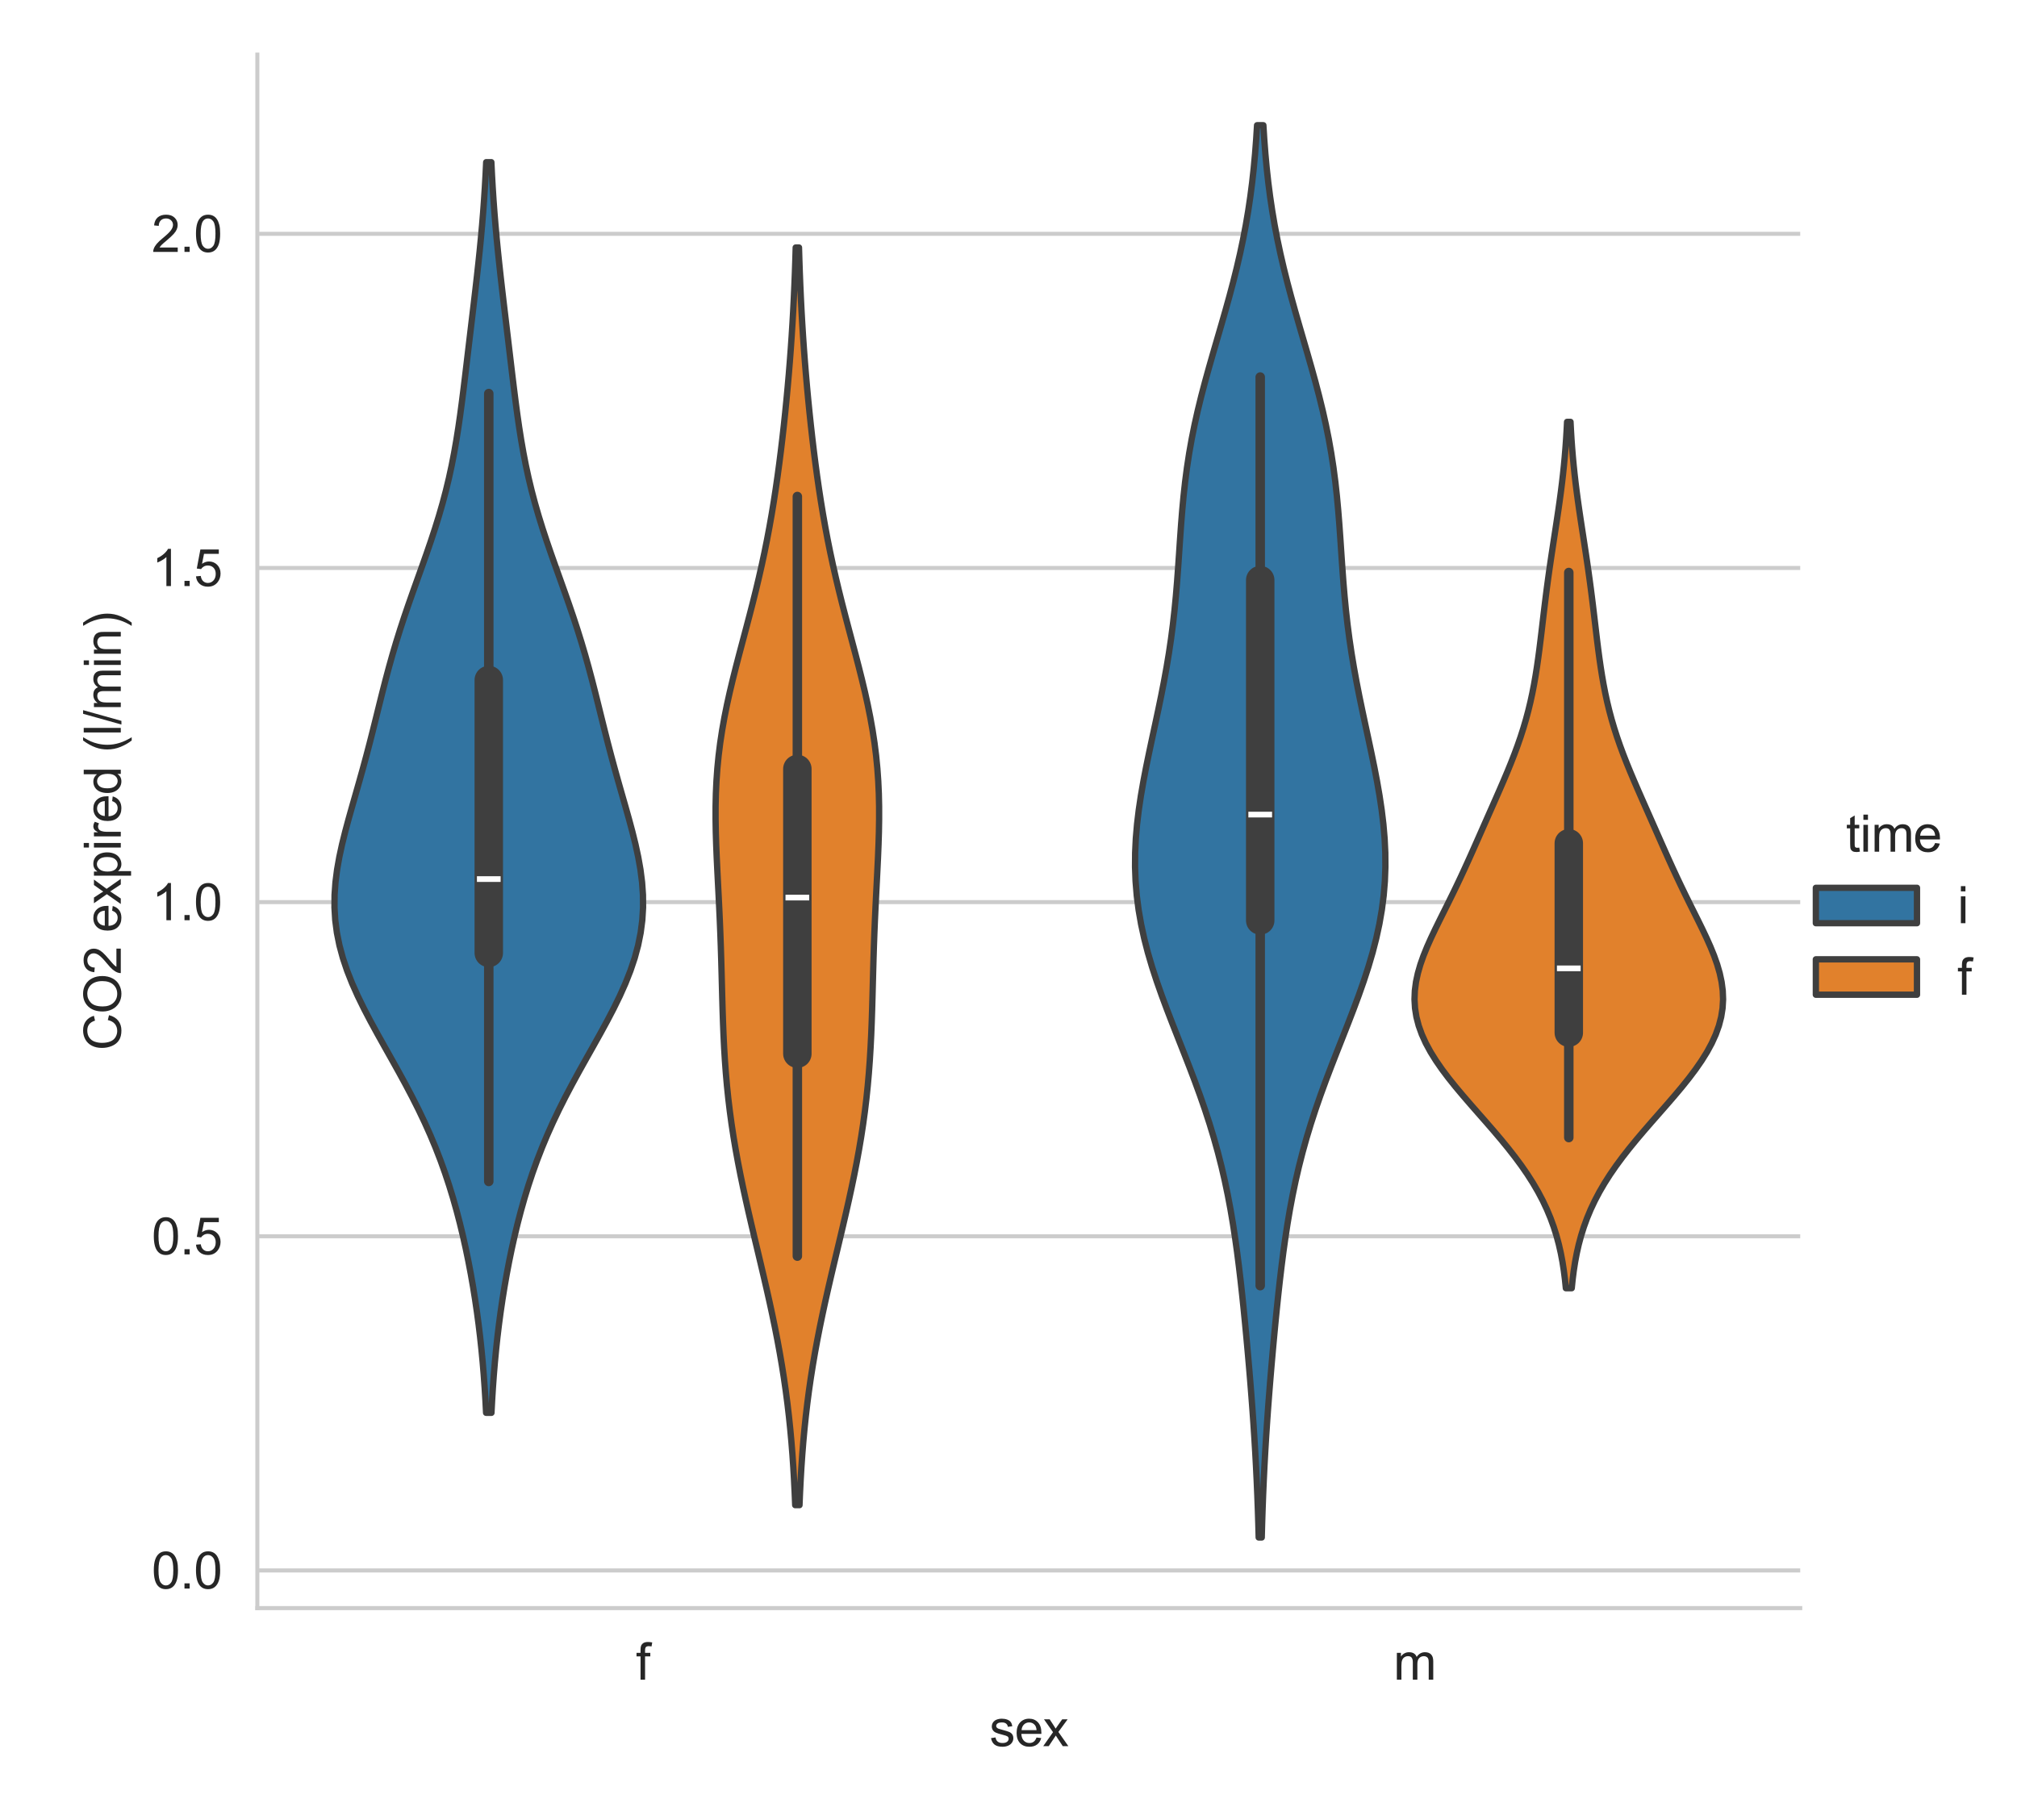 <?xml version="1.0" encoding="utf-8" standalone="no"?>
<!DOCTYPE svg PUBLIC "-//W3C//DTD SVG 1.1//EN"
  "http://www.w3.org/Graphics/SVG/1.1/DTD/svg11.dtd">
<svg xmlns:xlink="http://www.w3.org/1999/xlink" width="398.88pt" height="360pt" viewBox="0 0 398.88 360" xmlns="http://www.w3.org/2000/svg" version="1.1">
 <defs>
  <style type="text/css">*{stroke-linejoin: round; stroke-linecap: butt}</style>
 </defs>
 <g id="figure_1">
  <g id="patch_1">
   <path d="M 0 360 
L 398.88 360 
L 398.88 0 
L 0 0 
z
" style="fill: #ffffff"/>
  </g>
  <g id="axes_1">
   <g id="patch_2">
    <path d="M 50.892 318.04 
L 356.011 318.04 
L 356.011 10.8 
L 50.892 10.8 
z
" style="fill: #ffffff"/>
   </g>
   <g id="matplotlib.axis_1">
    <g id="xtick_1">
     <g id="text_1">
      <!-- f -->
      <g style="fill: #262626" transform="translate(125.783 332.198) scale(0.1 -0.1)">
       <defs>
        <path id="ArialMT-66" d="M 556 0 
L 556 2881 
L 59 2881 
L 59 3319 
L 556 3319 
L 556 3672 
Q 556 4006 616 4169 
Q 697 4388 901 4523 
Q 1106 4659 1475 4659 
Q 1713 4659 2000 4603 
L 1916 4113 
Q 1741 4144 1584 4144 
Q 1328 4144 1222 4034 
Q 1116 3925 1116 3625 
L 1116 3319 
L 1763 3319 
L 1763 2881 
L 1116 2881 
L 1116 0 
L 556 0 
z
" transform="scale(0.016)"/>
       </defs>
       <use xlink:href="#ArialMT-66"/>
      </g>
     </g>
    </g>
    <g id="xtick_2">
     <g id="text_2">
      <!-- m -->
      <g style="fill: #262626" transform="translate(275.567 332.198) scale(0.1 -0.1)">
       <defs>
        <path id="ArialMT-6d" d="M 422 0 
L 422 3319 
L 925 3319 
L 925 2853 
Q 1081 3097 1340 3245 
Q 1600 3394 1931 3394 
Q 2300 3394 2536 3241 
Q 2772 3088 2869 2813 
Q 3263 3394 3894 3394 
Q 4388 3394 4653 3120 
Q 4919 2847 4919 2278 
L 4919 0 
L 4359 0 
L 4359 2091 
Q 4359 2428 4304 2576 
Q 4250 2725 4106 2815 
Q 3963 2906 3769 2906 
Q 3419 2906 3187 2673 
Q 2956 2441 2956 1928 
L 2956 0 
L 2394 0 
L 2394 2156 
Q 2394 2531 2256 2718 
Q 2119 2906 1806 2906 
Q 1569 2906 1367 2781 
Q 1166 2656 1075 2415 
Q 984 2175 984 1722 
L 984 0 
L 422 0 
z
" transform="scale(0.016)"/>
       </defs>
       <use xlink:href="#ArialMT-6d"/>
      </g>
     </g>
    </g>
    <g id="text_3">
     <!-- sex -->
     <g style="fill: #262626" transform="translate(195.671 345.343) scale(0.1 -0.1)">
      <defs>
       <path id="ArialMT-73" d="M 197 991 
L 753 1078 
Q 800 744 1014 566 
Q 1228 388 1613 388 
Q 2000 388 2187 545 
Q 2375 703 2375 916 
Q 2375 1106 2209 1216 
Q 2094 1291 1634 1406 
Q 1016 1563 777 1677 
Q 538 1791 414 1992 
Q 291 2194 291 2438 
Q 291 2659 392 2848 
Q 494 3038 669 3163 
Q 800 3259 1026 3326 
Q 1253 3394 1513 3394 
Q 1903 3394 2198 3281 
Q 2494 3169 2634 2976 
Q 2775 2784 2828 2463 
L 2278 2388 
Q 2241 2644 2061 2787 
Q 1881 2931 1553 2931 
Q 1166 2931 1000 2803 
Q 834 2675 834 2503 
Q 834 2394 903 2306 
Q 972 2216 1119 2156 
Q 1203 2125 1616 2013 
Q 2213 1853 2448 1751 
Q 2684 1650 2818 1456 
Q 2953 1263 2953 975 
Q 2953 694 2789 445 
Q 2625 197 2315 61 
Q 2006 -75 1616 -75 
Q 969 -75 630 194 
Q 291 463 197 991 
z
" transform="scale(0.016)"/>
       <path id="ArialMT-65" d="M 2694 1069 
L 3275 997 
Q 3138 488 2766 206 
Q 2394 -75 1816 -75 
Q 1088 -75 661 373 
Q 234 822 234 1631 
Q 234 2469 665 2931 
Q 1097 3394 1784 3394 
Q 2450 3394 2872 2941 
Q 3294 2488 3294 1666 
Q 3294 1616 3291 1516 
L 816 1516 
Q 847 969 1125 678 
Q 1403 388 1819 388 
Q 2128 388 2347 550 
Q 2566 713 2694 1069 
z
M 847 1978 
L 2700 1978 
Q 2663 2397 2488 2606 
Q 2219 2931 1791 2931 
Q 1403 2931 1139 2672 
Q 875 2413 847 1978 
z
" transform="scale(0.016)"/>
       <path id="ArialMT-78" d="M 47 0 
L 1259 1725 
L 138 3319 
L 841 3319 
L 1350 2541 
Q 1494 2319 1581 2169 
Q 1719 2375 1834 2534 
L 2394 3319 
L 3066 3319 
L 1919 1756 
L 3153 0 
L 2463 0 
L 1781 1031 
L 1600 1309 
L 728 0 
L 47 0 
z
" transform="scale(0.016)"/>
      </defs>
      <use xlink:href="#ArialMT-73"/>
      <use xlink:href="#ArialMT-65" x="50"/>
      <use xlink:href="#ArialMT-78" x="105.615"/>
     </g>
    </g>
   </g>
   <g id="matplotlib.axis_2">
    <g id="ytick_1">
     <g id="line2d_1">
      <path d="M 50.892 310.595 
L 356.011 310.595 
" clip-path="url(#p290c920510)" style="fill: none; stroke: #cccccc; stroke-width: 0.8; stroke-linecap: round"/>
     </g>
     <g id="text_4">
      <!-- 0.0 -->
      <g style="fill: #262626" transform="translate(29.992 314.174) scale(0.1 -0.1)">
       <defs>
        <path id="ArialMT-30" d="M 266 2259 
Q 266 3072 433 3567 
Q 600 4063 929 4331 
Q 1259 4600 1759 4600 
Q 2128 4600 2406 4451 
Q 2684 4303 2865 4023 
Q 3047 3744 3150 3342 
Q 3253 2941 3253 2259 
Q 3253 1453 3087 958 
Q 2922 463 2592 192 
Q 2263 -78 1759 -78 
Q 1097 -78 719 397 
Q 266 969 266 2259 
z
M 844 2259 
Q 844 1131 1108 757 
Q 1372 384 1759 384 
Q 2147 384 2411 759 
Q 2675 1134 2675 2259 
Q 2675 3391 2411 3762 
Q 2147 4134 1753 4134 
Q 1366 4134 1134 3806 
Q 844 3388 844 2259 
z
" transform="scale(0.016)"/>
        <path id="ArialMT-2e" d="M 581 0 
L 581 641 
L 1222 641 
L 1222 0 
L 581 0 
z
" transform="scale(0.016)"/>
       </defs>
       <use xlink:href="#ArialMT-30"/>
       <use xlink:href="#ArialMT-2e" x="55.615"/>
       <use xlink:href="#ArialMT-30" x="83.398"/>
      </g>
     </g>
    </g>
    <g id="ytick_2">
     <g id="line2d_2">
      <path d="M 50.892 244.506 
L 356.011 244.506 
" clip-path="url(#p290c920510)" style="fill: none; stroke: #cccccc; stroke-width: 0.8; stroke-linecap: round"/>
     </g>
     <g id="text_5">
      <!-- 0.5 -->
      <g style="fill: #262626" transform="translate(29.992 248.085) scale(0.1 -0.1)">
       <defs>
        <path id="ArialMT-35" d="M 266 1200 
L 856 1250 
Q 922 819 1161 601 
Q 1400 384 1738 384 
Q 2144 384 2425 690 
Q 2706 997 2706 1503 
Q 2706 1984 2436 2262 
Q 2166 2541 1728 2541 
Q 1456 2541 1237 2417 
Q 1019 2294 894 2097 
L 366 2166 
L 809 4519 
L 3088 4519 
L 3088 3981 
L 1259 3981 
L 1013 2750 
Q 1425 3038 1878 3038 
Q 2478 3038 2890 2622 
Q 3303 2206 3303 1553 
Q 3303 931 2941 478 
Q 2500 -78 1738 -78 
Q 1113 -78 717 272 
Q 322 622 266 1200 
z
" transform="scale(0.016)"/>
       </defs>
       <use xlink:href="#ArialMT-30"/>
       <use xlink:href="#ArialMT-2e" x="55.615"/>
       <use xlink:href="#ArialMT-35" x="83.398"/>
      </g>
     </g>
    </g>
    <g id="ytick_3">
     <g id="line2d_3">
      <path d="M 50.892 178.417 
L 356.011 178.417 
" clip-path="url(#p290c920510)" style="fill: none; stroke: #cccccc; stroke-width: 0.8; stroke-linecap: round"/>
     </g>
     <g id="text_6">
      <!-- 1.0 -->
      <g style="fill: #262626" transform="translate(29.992 181.996) scale(0.1 -0.1)">
       <defs>
        <path id="ArialMT-31" d="M 2384 0 
L 1822 0 
L 1822 3584 
Q 1619 3391 1289 3197 
Q 959 3003 697 2906 
L 697 3450 
Q 1169 3672 1522 3987 
Q 1875 4303 2022 4600 
L 2384 4600 
L 2384 0 
z
" transform="scale(0.016)"/>
       </defs>
       <use xlink:href="#ArialMT-31"/>
       <use xlink:href="#ArialMT-2e" x="55.615"/>
       <use xlink:href="#ArialMT-30" x="83.398"/>
      </g>
     </g>
    </g>
    <g id="ytick_4">
     <g id="line2d_4">
      <path d="M 50.892 112.329 
L 356.011 112.329 
" clip-path="url(#p290c920510)" style="fill: none; stroke: #cccccc; stroke-width: 0.8; stroke-linecap: round"/>
     </g>
     <g id="text_7">
      <!-- 1.5 -->
      <g style="fill: #262626" transform="translate(29.992 115.907) scale(0.1 -0.1)">
       <use xlink:href="#ArialMT-31"/>
       <use xlink:href="#ArialMT-2e" x="55.615"/>
       <use xlink:href="#ArialMT-35" x="83.398"/>
      </g>
     </g>
    </g>
    <g id="ytick_5">
     <g id="line2d_5">
      <path d="M 50.892 46.24 
L 356.011 46.24 
" clip-path="url(#p290c920510)" style="fill: none; stroke: #cccccc; stroke-width: 0.8; stroke-linecap: round"/>
     </g>
     <g id="text_8">
      <!-- 2.0 -->
      <g style="fill: #262626" transform="translate(29.992 49.819) scale(0.1 -0.1)">
       <defs>
        <path id="ArialMT-32" d="M 3222 541 
L 3222 0 
L 194 0 
Q 188 203 259 391 
Q 375 700 629 1000 
Q 884 1300 1366 1694 
Q 2113 2306 2375 2664 
Q 2638 3022 2638 3341 
Q 2638 3675 2398 3904 
Q 2159 4134 1775 4134 
Q 1369 4134 1125 3890 
Q 881 3647 878 3216 
L 300 3275 
Q 359 3922 746 4261 
Q 1134 4600 1788 4600 
Q 2447 4600 2831 4234 
Q 3216 3869 3216 3328 
Q 3216 3053 3103 2787 
Q 2991 2522 2730 2228 
Q 2469 1934 1863 1422 
Q 1356 997 1212 845 
Q 1069 694 975 541 
L 3222 541 
z
" transform="scale(0.016)"/>
       </defs>
       <use xlink:href="#ArialMT-32"/>
       <use xlink:href="#ArialMT-2e" x="55.615"/>
       <use xlink:href="#ArialMT-30" x="83.398"/>
      </g>
     </g>
    </g>
    <g id="text_9">
     <!-- CO2 expired (l/min) -->
     <g style="fill: #262626" transform="translate(23.887 207.762) rotate(-90) scale(0.1 -0.1)">
      <defs>
       <path id="ArialMT-43" d="M 3763 1606 
L 4369 1453 
Q 4178 706 3683 314 
Q 3188 -78 2472 -78 
Q 1731 -78 1267 223 
Q 803 525 561 1097 
Q 319 1669 319 2325 
Q 319 3041 592 3573 
Q 866 4106 1370 4382 
Q 1875 4659 2481 4659 
Q 3169 4659 3637 4309 
Q 4106 3959 4291 3325 
L 3694 3184 
Q 3534 3684 3231 3912 
Q 2928 4141 2469 4141 
Q 1941 4141 1586 3887 
Q 1231 3634 1087 3207 
Q 944 2781 944 2328 
Q 944 1744 1114 1308 
Q 1284 872 1643 656 
Q 2003 441 2422 441 
Q 2931 441 3284 734 
Q 3638 1028 3763 1606 
z
" transform="scale(0.016)"/>
       <path id="ArialMT-4f" d="M 309 2231 
Q 309 3372 921 4017 
Q 1534 4663 2503 4663 
Q 3138 4663 3647 4359 
Q 4156 4056 4423 3514 
Q 4691 2972 4691 2284 
Q 4691 1588 4409 1038 
Q 4128 488 3612 205 
Q 3097 -78 2500 -78 
Q 1853 -78 1343 234 
Q 834 547 571 1087 
Q 309 1628 309 2231 
z
M 934 2222 
Q 934 1394 1379 917 
Q 1825 441 2497 441 
Q 3181 441 3623 922 
Q 4066 1403 4066 2288 
Q 4066 2847 3877 3264 
Q 3688 3681 3323 3911 
Q 2959 4141 2506 4141 
Q 1863 4141 1398 3698 
Q 934 3256 934 2222 
z
" transform="scale(0.016)"/>
       <path id="ArialMT-20" transform="scale(0.016)"/>
       <path id="ArialMT-70" d="M 422 -1272 
L 422 3319 
L 934 3319 
L 934 2888 
Q 1116 3141 1344 3267 
Q 1572 3394 1897 3394 
Q 2322 3394 2647 3175 
Q 2972 2956 3137 2557 
Q 3303 2159 3303 1684 
Q 3303 1175 3120 767 
Q 2938 359 2589 142 
Q 2241 -75 1856 -75 
Q 1575 -75 1351 44 
Q 1128 163 984 344 
L 984 -1272 
L 422 -1272 
z
M 931 1641 
Q 931 1000 1190 694 
Q 1450 388 1819 388 
Q 2194 388 2461 705 
Q 2728 1022 2728 1688 
Q 2728 2322 2467 2637 
Q 2206 2953 1844 2953 
Q 1484 2953 1207 2617 
Q 931 2281 931 1641 
z
" transform="scale(0.016)"/>
       <path id="ArialMT-69" d="M 425 3934 
L 425 4581 
L 988 4581 
L 988 3934 
L 425 3934 
z
M 425 0 
L 425 3319 
L 988 3319 
L 988 0 
L 425 0 
z
" transform="scale(0.016)"/>
       <path id="ArialMT-72" d="M 416 0 
L 416 3319 
L 922 3319 
L 922 2816 
Q 1116 3169 1280 3281 
Q 1444 3394 1641 3394 
Q 1925 3394 2219 3213 
L 2025 2691 
Q 1819 2813 1613 2813 
Q 1428 2813 1281 2702 
Q 1134 2591 1072 2394 
Q 978 2094 978 1738 
L 978 0 
L 416 0 
z
" transform="scale(0.016)"/>
       <path id="ArialMT-64" d="M 2575 0 
L 2575 419 
Q 2259 -75 1647 -75 
Q 1250 -75 917 144 
Q 584 363 401 755 
Q 219 1147 219 1656 
Q 219 2153 384 2558 
Q 550 2963 881 3178 
Q 1213 3394 1622 3394 
Q 1922 3394 2156 3267 
Q 2391 3141 2538 2938 
L 2538 4581 
L 3097 4581 
L 3097 0 
L 2575 0 
z
M 797 1656 
Q 797 1019 1065 703 
Q 1334 388 1700 388 
Q 2069 388 2326 689 
Q 2584 991 2584 1609 
Q 2584 2291 2321 2609 
Q 2059 2928 1675 2928 
Q 1300 2928 1048 2622 
Q 797 2316 797 1656 
z
" transform="scale(0.016)"/>
       <path id="ArialMT-28" d="M 1497 -1347 
Q 1031 -759 709 28 
Q 388 816 388 1659 
Q 388 2403 628 3084 
Q 909 3875 1497 4659 
L 1900 4659 
Q 1522 4009 1400 3731 
Q 1209 3300 1100 2831 
Q 966 2247 966 1656 
Q 966 153 1900 -1347 
L 1497 -1347 
z
" transform="scale(0.016)"/>
       <path id="ArialMT-6c" d="M 409 0 
L 409 4581 
L 972 4581 
L 972 0 
L 409 0 
z
" transform="scale(0.016)"/>
       <path id="ArialMT-2f" d="M 0 -78 
L 1328 4659 
L 1778 4659 
L 453 -78 
L 0 -78 
z
" transform="scale(0.016)"/>
       <path id="ArialMT-6e" d="M 422 0 
L 422 3319 
L 928 3319 
L 928 2847 
Q 1294 3394 1984 3394 
Q 2284 3394 2536 3286 
Q 2788 3178 2913 3003 
Q 3038 2828 3088 2588 
Q 3119 2431 3119 2041 
L 3119 0 
L 2556 0 
L 2556 2019 
Q 2556 2363 2490 2533 
Q 2425 2703 2258 2804 
Q 2091 2906 1866 2906 
Q 1506 2906 1245 2678 
Q 984 2450 984 1813 
L 984 0 
L 422 0 
z
" transform="scale(0.016)"/>
       <path id="ArialMT-29" d="M 791 -1347 
L 388 -1347 
Q 1322 153 1322 1656 
Q 1322 2244 1188 2822 
Q 1081 3291 891 3722 
Q 769 4003 388 4659 
L 791 4659 
Q 1378 3875 1659 3084 
Q 1900 2403 1900 1659 
Q 1900 816 1576 28 
Q 1253 -759 791 -1347 
z
" transform="scale(0.016)"/>
      </defs>
      <use xlink:href="#ArialMT-43"/>
      <use xlink:href="#ArialMT-4f" x="72.217"/>
      <use xlink:href="#ArialMT-32" x="150"/>
      <use xlink:href="#ArialMT-20" x="205.615"/>
      <use xlink:href="#ArialMT-65" x="233.398"/>
      <use xlink:href="#ArialMT-78" x="289.014"/>
      <use xlink:href="#ArialMT-70" x="339.014"/>
      <use xlink:href="#ArialMT-69" x="394.629"/>
      <use xlink:href="#ArialMT-72" x="416.846"/>
      <use xlink:href="#ArialMT-65" x="450.146"/>
      <use xlink:href="#ArialMT-64" x="505.762"/>
      <use xlink:href="#ArialMT-20" x="561.377"/>
      <use xlink:href="#ArialMT-28" x="589.16"/>
      <use xlink:href="#ArialMT-6c" x="622.461"/>
      <use xlink:href="#ArialMT-2f" x="644.678"/>
      <use xlink:href="#ArialMT-6d" x="672.461"/>
      <use xlink:href="#ArialMT-69" x="755.762"/>
      <use xlink:href="#ArialMT-6e" x="777.979"/>
      <use xlink:href="#ArialMT-29" x="833.594"/>
     </g>
    </g>
   </g>
   <g id="PolyCollection_1">
    <defs>
     <path id="m9eb5c33f39" d="M 97.191 -80.582 
L 96.129 -80.582 
L 95.998 -83.08 
L 95.843 -85.579 
L 95.662 -88.077 
L 95.454 -90.575 
L 95.216 -93.074 
L 94.947 -95.572 
L 94.646 -98.071 
L 94.312 -100.569 
L 93.943 -103.067 
L 93.54 -105.566 
L 93.101 -108.064 
L 92.624 -110.563 
L 92.108 -113.061 
L 91.55 -115.56 
L 90.946 -118.058 
L 90.294 -120.556 
L 89.587 -123.055 
L 88.822 -125.553 
L 87.993 -128.052 
L 87.096 -130.55 
L 86.126 -133.049 
L 85.082 -135.547 
L 83.963 -138.045 
L 82.771 -140.544 
L 81.512 -143.042 
L 80.195 -145.541 
L 78.831 -148.039 
L 77.437 -150.537 
L 76.031 -153.036 
L 74.635 -155.534 
L 73.272 -158.033 
L 71.967 -160.531 
L 70.745 -163.03 
L 69.63 -165.528 
L 68.644 -168.026 
L 67.805 -170.525 
L 67.129 -173.023 
L 66.625 -175.522 
L 66.298 -178.02 
L 66.148 -180.519 
L 66.167 -183.017 
L 66.344 -185.515 
L 66.664 -188.014 
L 67.105 -190.512 
L 67.646 -193.011 
L 68.264 -195.509 
L 68.935 -198.007 
L 69.638 -200.506 
L 70.353 -203.004 
L 71.065 -205.503 
L 71.764 -208.001 
L 72.442 -210.5 
L 73.097 -212.998 
L 73.733 -215.496 
L 74.356 -217.995 
L 74.974 -220.493 
L 75.597 -222.992 
L 76.237 -225.49 
L 76.903 -227.989 
L 77.602 -230.487 
L 78.341 -232.985 
L 79.121 -235.484 
L 79.94 -237.982 
L 80.793 -240.481 
L 81.672 -242.979 
L 82.565 -245.477 
L 83.46 -247.976 
L 84.343 -250.474 
L 85.202 -252.973 
L 86.024 -255.471 
L 86.8 -257.97 
L 87.521 -260.468 
L 88.183 -262.966 
L 88.785 -265.465 
L 89.327 -267.963 
L 89.814 -270.462 
L 90.251 -272.96 
L 90.646 -275.459 
L 91.007 -277.957 
L 91.341 -280.455 
L 91.658 -282.954 
L 91.963 -285.452 
L 92.262 -287.951 
L 92.559 -290.449 
L 92.857 -292.947 
L 93.155 -295.446 
L 93.454 -297.944 
L 93.75 -300.443 
L 94.043 -302.941 
L 94.328 -305.44 
L 94.603 -307.938 
L 94.864 -310.436 
L 95.108 -312.935 
L 95.334 -315.433 
L 95.539 -317.932 
L 95.723 -320.43 
L 95.886 -322.929 
L 96.027 -325.427 
L 96.149 -327.925 
L 97.17 -327.925 
L 97.17 -327.925 
L 97.292 -325.427 
L 97.434 -322.929 
L 97.596 -320.43 
L 97.781 -317.932 
L 97.986 -315.433 
L 98.211 -312.935 
L 98.456 -310.436 
L 98.717 -307.938 
L 98.991 -305.44 
L 99.276 -302.941 
L 99.569 -300.443 
L 99.866 -297.944 
L 100.164 -295.446 
L 100.463 -292.947 
L 100.76 -290.449 
L 101.057 -287.951 
L 101.356 -285.452 
L 101.662 -282.954 
L 101.978 -280.455 
L 102.313 -277.957 
L 102.673 -275.459 
L 103.068 -272.96 
L 103.505 -270.462 
L 103.992 -267.963 
L 104.534 -265.465 
L 105.136 -262.966 
L 105.798 -260.468 
L 106.52 -257.97 
L 107.295 -255.471 
L 108.117 -252.973 
L 108.976 -250.474 
L 109.86 -247.976 
L 110.755 -245.477 
L 111.648 -242.979 
L 112.526 -240.481 
L 113.379 -237.982 
L 114.198 -235.484 
L 114.978 -232.985 
L 115.717 -230.487 
L 116.417 -227.989 
L 117.083 -225.49 
L 117.722 -222.992 
L 118.346 -220.493 
L 118.964 -217.995 
L 119.586 -215.496 
L 120.222 -212.998 
L 120.878 -210.5 
L 121.556 -208.001 
L 122.254 -205.503 
L 122.966 -203.004 
L 123.682 -200.506 
L 124.384 -198.007 
L 125.055 -195.509 
L 125.673 -193.011 
L 126.214 -190.512 
L 126.656 -188.014 
L 126.975 -185.515 
L 127.152 -183.017 
L 127.172 -180.519 
L 127.021 -178.02 
L 126.695 -175.522 
L 126.191 -173.023 
L 125.515 -170.525 
L 124.676 -168.026 
L 123.69 -165.528 
L 122.575 -163.03 
L 121.353 -160.531 
L 120.048 -158.033 
L 118.685 -155.534 
L 117.288 -153.036 
L 115.882 -150.537 
L 114.488 -148.039 
L 113.124 -145.541 
L 111.807 -143.042 
L 110.548 -140.544 
L 109.357 -138.045 
L 108.238 -135.547 
L 107.194 -133.049 
L 106.224 -130.55 
L 105.326 -128.052 
L 104.497 -125.553 
L 103.732 -123.055 
L 103.026 -120.556 
L 102.373 -118.058 
L 101.77 -115.56 
L 101.212 -113.061 
L 100.696 -110.563 
L 100.219 -108.064 
L 99.78 -105.566 
L 99.376 -103.067 
L 99.008 -100.569 
L 98.674 -98.071 
L 98.372 -95.572 
L 98.104 -93.074 
L 97.866 -90.575 
L 97.657 -88.077 
L 97.477 -85.579 
L 97.322 -83.08 
L 97.191 -80.582 
z
" style="stroke: #3f3f3f; stroke-width: 1.25"/>
    </defs>
    <g clip-path="url(#p290c920510)">
     <use xlink:href="#m9eb5c33f39" x="0" y="360" style="fill: #3274a1; stroke: #3f3f3f; stroke-width: 1.25"/>
    </g>
   </g>
   <g id="PolyCollection_2">
    <defs>
     <path id="m8cfaaabe99" d="M 158.108 -62.323 
L 157.259 -62.323 
L 157.154 -64.836 
L 157.028 -67.348 
L 156.88 -69.86 
L 156.707 -72.373 
L 156.506 -74.885 
L 156.275 -77.398 
L 156.013 -79.91 
L 155.719 -82.422 
L 155.39 -84.935 
L 155.027 -87.447 
L 154.63 -89.959 
L 154.199 -92.472 
L 153.736 -94.984 
L 153.243 -97.497 
L 152.722 -100.009 
L 152.178 -102.521 
L 151.613 -105.034 
L 151.032 -107.546 
L 150.44 -110.059 
L 149.843 -112.571 
L 149.244 -115.083 
L 148.65 -117.596 
L 148.067 -120.108 
L 147.499 -122.62 
L 146.952 -125.133 
L 146.43 -127.645 
L 145.938 -130.158 
L 145.479 -132.67 
L 145.057 -135.182 
L 144.673 -137.695 
L 144.331 -140.207 
L 144.029 -142.72 
L 143.767 -145.232 
L 143.545 -147.744 
L 143.359 -150.257 
L 143.206 -152.769 
L 143.082 -155.281 
L 142.981 -157.794 
L 142.897 -160.306 
L 142.826 -162.819 
L 142.76 -165.331 
L 142.694 -167.843 
L 142.624 -170.356 
L 142.544 -172.868 
L 142.453 -175.381 
L 142.35 -177.893 
L 142.235 -180.405 
L 142.111 -182.918 
L 141.982 -185.43 
L 141.854 -187.942 
L 141.734 -190.455 
L 141.631 -192.967 
L 141.554 -195.48 
L 141.513 -197.992 
L 141.515 -200.504 
L 141.57 -203.017 
L 141.685 -205.529 
L 141.864 -208.041 
L 142.111 -210.554 
L 142.426 -213.066 
L 142.809 -215.579 
L 143.256 -218.091 
L 143.761 -220.603 
L 144.317 -223.116 
L 144.916 -225.628 
L 145.547 -228.141 
L 146.201 -230.653 
L 146.867 -233.165 
L 147.535 -235.678 
L 148.197 -238.19 
L 148.845 -240.702 
L 149.472 -243.215 
L 150.072 -245.727 
L 150.643 -248.24 
L 151.183 -250.752 
L 151.689 -253.264 
L 152.164 -255.777 
L 152.607 -258.289 
L 153.021 -260.802 
L 153.408 -263.314 
L 153.77 -265.826 
L 154.109 -268.339 
L 154.428 -270.851 
L 154.729 -273.363 
L 155.012 -275.876 
L 155.278 -278.388 
L 155.529 -280.901 
L 155.765 -283.413 
L 155.986 -285.925 
L 156.191 -288.438 
L 156.381 -290.95 
L 156.555 -293.463 
L 156.714 -295.975 
L 156.857 -298.487 
L 156.985 -301 
L 157.098 -303.512 
L 157.198 -306.024 
L 157.284 -308.537 
L 157.358 -311.049 
L 158.009 -311.049 
L 158.009 -311.049 
L 158.083 -308.537 
L 158.169 -306.024 
L 158.269 -303.512 
L 158.382 -301 
L 158.51 -298.487 
L 158.654 -295.975 
L 158.812 -293.463 
L 158.987 -290.95 
L 159.176 -288.438 
L 159.382 -285.925 
L 159.602 -283.413 
L 159.838 -280.901 
L 160.089 -278.388 
L 160.356 -275.876 
L 160.639 -273.363 
L 160.939 -270.851 
L 161.258 -268.339 
L 161.597 -265.826 
L 161.959 -263.314 
L 162.346 -260.802 
L 162.76 -258.289 
L 163.203 -255.777 
L 163.678 -253.264 
L 164.185 -250.752 
L 164.724 -248.24 
L 165.295 -245.727 
L 165.896 -243.215 
L 166.522 -240.702 
L 167.17 -238.19 
L 167.832 -235.678 
L 168.5 -233.165 
L 169.166 -230.653 
L 169.82 -228.141 
L 170.451 -225.628 
L 171.05 -223.116 
L 171.606 -220.603 
L 172.111 -218.091 
L 172.558 -215.579 
L 172.941 -213.066 
L 173.257 -210.554 
L 173.503 -208.041 
L 173.682 -205.529 
L 173.797 -203.017 
L 173.852 -200.504 
L 173.854 -197.992 
L 173.813 -195.48 
L 173.736 -192.967 
L 173.633 -190.455 
L 173.513 -187.942 
L 173.385 -185.43 
L 173.256 -182.918 
L 173.132 -180.405 
L 173.017 -177.893 
L 172.914 -175.381 
L 172.823 -172.868 
L 172.744 -170.356 
L 172.673 -167.843 
L 172.607 -165.331 
L 172.541 -162.819 
L 172.47 -160.306 
L 172.387 -157.794 
L 172.286 -155.281 
L 172.161 -152.769 
L 172.008 -150.257 
L 171.822 -147.744 
L 171.6 -145.232 
L 171.339 -142.72 
L 171.037 -140.207 
L 170.694 -137.695 
L 170.311 -135.182 
L 169.888 -132.67 
L 169.43 -130.158 
L 168.937 -127.645 
L 168.415 -125.133 
L 167.868 -122.62 
L 167.3 -120.108 
L 166.717 -117.596 
L 166.123 -115.083 
L 165.525 -112.571 
L 164.927 -110.059 
L 164.335 -107.546 
L 163.754 -105.034 
L 163.189 -102.521 
L 162.645 -100.009 
L 162.124 -97.497 
L 161.631 -94.984 
L 161.168 -92.472 
L 160.737 -89.959 
L 160.34 -87.447 
L 159.977 -84.935 
L 159.649 -82.422 
L 159.354 -79.91 
L 159.092 -77.398 
L 158.861 -74.885 
L 158.661 -72.373 
L 158.487 -69.86 
L 158.339 -67.348 
L 158.213 -64.836 
L 158.108 -62.323 
z
" style="stroke: #3f3f3f; stroke-width: 1.25"/>
    </defs>
    <g clip-path="url(#p290c920510)">
     <use xlink:href="#m8cfaaabe99" x="0" y="360" style="fill: #e1812c; stroke: #3f3f3f; stroke-width: 1.25"/>
    </g>
   </g>
   <g id="PolyCollection_3">
    <defs>
     <path id="m1931dc0f33" d="M 249.522 -55.925 
L 248.917 -55.925 
L 248.84 -58.747 
L 248.749 -61.568 
L 248.644 -64.389 
L 248.522 -67.211 
L 248.384 -70.032 
L 248.231 -72.853 
L 248.061 -75.675 
L 247.875 -78.496 
L 247.675 -81.317 
L 247.462 -84.138 
L 247.237 -86.96 
L 247 -89.781 
L 246.753 -92.602 
L 246.495 -95.424 
L 246.227 -98.245 
L 245.947 -101.066 
L 245.653 -103.888 
L 245.341 -106.709 
L 245.007 -109.53 
L 244.647 -112.352 
L 244.253 -115.173 
L 243.82 -117.994 
L 243.341 -120.815 
L 242.809 -123.637 
L 242.219 -126.458 
L 241.566 -129.279 
L 240.846 -132.101 
L 240.058 -134.922 
L 239.203 -137.743 
L 238.283 -140.565 
L 237.303 -143.386 
L 236.272 -146.207 
L 235.2 -149.028 
L 234.1 -151.85 
L 232.988 -154.671 
L 231.878 -157.492 
L 230.789 -160.314 
L 229.739 -163.135 
L 228.746 -165.956 
L 227.827 -168.778 
L 226.997 -171.599 
L 226.27 -174.42 
L 225.657 -177.242 
L 225.167 -180.063 
L 224.804 -182.884 
L 224.571 -185.705 
L 224.466 -188.527 
L 224.485 -191.348 
L 224.62 -194.169 
L 224.863 -196.991 
L 225.202 -199.812 
L 225.623 -202.633 
L 226.113 -205.455 
L 226.655 -208.276 
L 227.235 -211.097 
L 227.836 -213.918 
L 228.446 -216.74 
L 229.048 -219.561 
L 229.631 -222.382 
L 230.185 -225.204 
L 230.698 -228.025 
L 231.166 -230.846 
L 231.584 -233.668 
L 231.952 -236.489 
L 232.269 -239.31 
L 232.543 -242.132 
L 232.779 -244.953 
L 232.987 -247.774 
L 233.18 -250.595 
L 233.369 -253.417 
L 233.57 -256.238 
L 233.795 -259.059 
L 234.057 -261.881 
L 234.367 -264.702 
L 234.735 -267.523 
L 235.167 -270.345 
L 235.667 -273.166 
L 236.234 -275.987 
L 236.866 -278.808 
L 237.556 -281.63 
L 238.297 -284.451 
L 239.077 -287.272 
L 239.884 -290.094 
L 240.705 -292.915 
L 241.527 -295.736 
L 242.336 -298.558 
L 243.121 -301.379 
L 243.871 -304.2 
L 244.576 -307.022 
L 245.23 -309.843 
L 245.828 -312.664 
L 246.367 -315.485 
L 246.846 -318.307 
L 247.266 -321.128 
L 247.629 -323.949 
L 247.94 -326.771 
L 248.201 -329.592 
L 248.418 -332.413 
L 248.596 -335.235 
L 249.843 -335.235 
L 249.843 -335.235 
L 250.021 -332.413 
L 250.238 -329.592 
L 250.499 -326.771 
L 250.81 -323.949 
L 251.173 -321.128 
L 251.593 -318.307 
L 252.072 -315.485 
L 252.611 -312.664 
L 253.209 -309.843 
L 253.863 -307.022 
L 254.568 -304.2 
L 255.318 -301.379 
L 256.102 -298.558 
L 256.912 -295.736 
L 257.733 -292.915 
L 258.555 -290.094 
L 259.362 -287.272 
L 260.142 -284.451 
L 260.882 -281.63 
L 261.573 -278.808 
L 262.205 -275.987 
L 262.772 -273.166 
L 263.271 -270.345 
L 263.704 -267.523 
L 264.072 -264.702 
L 264.382 -261.881 
L 264.644 -259.059 
L 264.869 -256.238 
L 265.07 -253.417 
L 265.259 -250.595 
L 265.452 -247.774 
L 265.66 -244.953 
L 265.896 -242.132 
L 266.169 -239.31 
L 266.487 -236.489 
L 266.854 -233.668 
L 267.273 -230.846 
L 267.741 -228.025 
L 268.254 -225.204 
L 268.807 -222.382 
L 269.391 -219.561 
L 269.993 -216.74 
L 270.602 -213.918 
L 271.204 -211.097 
L 271.784 -208.276 
L 272.326 -205.455 
L 272.816 -202.633 
L 273.237 -199.812 
L 273.576 -196.991 
L 273.819 -194.169 
L 273.954 -191.348 
L 273.973 -188.527 
L 273.868 -185.705 
L 273.635 -182.884 
L 273.272 -180.063 
L 272.782 -177.242 
L 272.169 -174.42 
L 271.442 -171.599 
L 270.612 -168.778 
L 269.693 -165.956 
L 268.7 -163.135 
L 267.65 -160.314 
L 266.561 -157.492 
L 265.451 -154.671 
L 264.338 -151.85 
L 263.239 -149.028 
L 262.167 -146.207 
L 261.136 -143.386 
L 260.156 -140.565 
L 259.236 -137.743 
L 258.38 -134.922 
L 257.593 -132.101 
L 256.873 -129.279 
L 256.22 -126.458 
L 255.63 -123.637 
L 255.098 -120.815 
L 254.619 -117.994 
L 254.186 -115.173 
L 253.792 -112.352 
L 253.432 -109.53 
L 253.098 -106.709 
L 252.786 -103.888 
L 252.492 -101.066 
L 252.212 -98.245 
L 251.943 -95.424 
L 251.686 -92.602 
L 251.439 -89.781 
L 251.202 -86.96 
L 250.977 -84.138 
L 250.763 -81.317 
L 250.564 -78.496 
L 250.378 -75.675 
L 250.208 -72.853 
L 250.054 -70.032 
L 249.917 -67.211 
L 249.795 -64.389 
L 249.69 -61.568 
L 249.599 -58.747 
L 249.522 -55.925 
z
" style="stroke: #3f3f3f; stroke-width: 1.25"/>
    </defs>
    <g clip-path="url(#p290c920510)">
     <use xlink:href="#m1931dc0f33" x="0" y="360" style="fill: #3274a1; stroke: #3f3f3f; stroke-width: 1.25"/>
    </g>
   </g>
   <g id="PolyCollection_4">
    <defs>
     <path id="m77fdad73d2" d="M 310.826 -105.227 
L 309.661 -105.227 
L 309.484 -106.957 
L 309.264 -108.688 
L 308.994 -110.419 
L 308.667 -112.149 
L 308.275 -113.88 
L 307.81 -115.611 
L 307.266 -117.342 
L 306.636 -119.072 
L 305.915 -120.803 
L 305.099 -122.534 
L 304.187 -124.264 
L 303.177 -125.995 
L 302.072 -127.726 
L 300.877 -129.456 
L 299.597 -131.187 
L 298.243 -132.918 
L 296.825 -134.648 
L 295.357 -136.379 
L 293.855 -138.11 
L 292.336 -139.84 
L 290.819 -141.571 
L 289.325 -143.302 
L 287.873 -145.032 
L 286.484 -146.763 
L 285.18 -148.494 
L 283.98 -150.225 
L 282.903 -151.955 
L 281.964 -153.686 
L 281.179 -155.417 
L 280.558 -157.147 
L 280.108 -158.878 
L 279.833 -160.609 
L 279.731 -162.339 
L 279.799 -164.07 
L 280.025 -165.801 
L 280.398 -167.531 
L 280.899 -169.262 
L 281.511 -170.993 
L 282.213 -172.723 
L 282.984 -174.454 
L 283.803 -176.185 
L 284.652 -177.916 
L 285.514 -179.646 
L 286.377 -181.377 
L 287.23 -183.108 
L 288.068 -184.838 
L 288.888 -186.569 
L 289.69 -188.3 
L 290.477 -190.03 
L 291.253 -191.761 
L 292.02 -193.492 
L 292.785 -195.222 
L 293.549 -196.953 
L 294.314 -198.684 
L 295.08 -200.414 
L 295.844 -202.145 
L 296.603 -203.876 
L 297.351 -205.607 
L 298.082 -207.337 
L 298.789 -209.068 
L 299.466 -210.799 
L 300.107 -212.529 
L 300.708 -214.26 
L 301.264 -215.991 
L 301.774 -217.721 
L 302.238 -219.452 
L 302.657 -221.183 
L 303.033 -222.913 
L 303.37 -224.644 
L 303.672 -226.375 
L 303.946 -228.105 
L 304.194 -229.836 
L 304.425 -231.567 
L 304.641 -233.298 
L 304.85 -235.028 
L 305.054 -236.759 
L 305.258 -238.49 
L 305.467 -240.22 
L 305.681 -241.951 
L 305.904 -243.682 
L 306.136 -245.412 
L 306.377 -247.143 
L 306.627 -248.874 
L 306.885 -250.604 
L 307.149 -252.335 
L 307.415 -254.066 
L 307.681 -255.796 
L 307.943 -257.527 
L 308.199 -259.258 
L 308.445 -260.988 
L 308.678 -262.719 
L 308.895 -264.45 
L 309.096 -266.181 
L 309.277 -267.911 
L 309.44 -269.642 
L 309.583 -271.373 
L 309.707 -273.103 
L 309.813 -274.834 
L 309.902 -276.565 
L 310.584 -276.565 
L 310.584 -276.565 
L 310.674 -274.834 
L 310.78 -273.103 
L 310.904 -271.373 
L 311.047 -269.642 
L 311.209 -267.911 
L 311.391 -266.181 
L 311.591 -264.45 
L 311.809 -262.719 
L 312.042 -260.988 
L 312.287 -259.258 
L 312.543 -257.527 
L 312.806 -255.796 
L 313.072 -254.066 
L 313.338 -252.335 
L 313.601 -250.604 
L 313.859 -248.874 
L 314.11 -247.143 
L 314.351 -245.412 
L 314.583 -243.682 
L 314.805 -241.951 
L 315.02 -240.22 
L 315.228 -238.49 
L 315.433 -236.759 
L 315.637 -235.028 
L 315.845 -233.298 
L 316.062 -231.567 
L 316.292 -229.836 
L 316.541 -228.105 
L 316.814 -226.375 
L 317.117 -224.644 
L 317.454 -222.913 
L 317.83 -221.183 
L 318.249 -219.452 
L 318.712 -217.721 
L 319.223 -215.991 
L 319.779 -214.26 
L 320.379 -212.529 
L 321.02 -210.799 
L 321.697 -209.068 
L 322.405 -207.337 
L 323.136 -205.607 
L 323.884 -203.876 
L 324.643 -202.145 
L 325.407 -200.414 
L 326.173 -198.684 
L 326.938 -196.953 
L 327.702 -195.222 
L 328.466 -193.492 
L 329.234 -191.761 
L 330.009 -190.03 
L 330.796 -188.3 
L 331.599 -186.569 
L 332.419 -184.838 
L 333.257 -183.108 
L 334.11 -181.377 
L 334.973 -179.646 
L 335.835 -177.916 
L 336.684 -176.185 
L 337.503 -174.454 
L 338.273 -172.723 
L 338.975 -170.993 
L 339.587 -169.262 
L 340.089 -167.531 
L 340.461 -165.801 
L 340.688 -164.07 
L 340.755 -162.339 
L 340.654 -160.609 
L 340.379 -158.878 
L 339.929 -157.147 
L 339.308 -155.417 
L 338.522 -153.686 
L 337.584 -151.955 
L 336.506 -150.225 
L 335.306 -148.494 
L 334.002 -146.763 
L 332.614 -145.032 
L 331.162 -143.302 
L 329.667 -141.571 
L 328.151 -139.84 
L 326.632 -138.11 
L 325.13 -136.379 
L 323.662 -134.648 
L 322.244 -132.918 
L 320.889 -131.187 
L 319.61 -129.456 
L 318.414 -127.726 
L 317.31 -125.995 
L 316.3 -124.264 
L 315.388 -122.534 
L 314.572 -120.803 
L 313.851 -119.072 
L 313.221 -117.342 
L 312.677 -115.611 
L 312.212 -113.88 
L 311.82 -112.149 
L 311.492 -110.419 
L 311.223 -108.688 
L 311.003 -106.957 
L 310.826 -105.227 
z
" style="stroke: #3f3f3f; stroke-width: 1.25"/>
    </defs>
    <g clip-path="url(#p290c920510)">
     <use xlink:href="#m77fdad73d2" x="0" y="360" style="fill: #e1812c; stroke: #3f3f3f; stroke-width: 1.25"/>
    </g>
   </g>
   <g id="patch_3">
    <path d="M 127.172 310.595 
L 127.172 310.595 
L 127.172 310.595 
L 127.172 310.595 
z
" clip-path="url(#p290c920510)" style="fill: #3274a1; stroke: #3f3f3f; stroke-width: 1.25; stroke-linejoin: miter"/>
   </g>
   <g id="patch_4">
    <path d="M 127.172 310.595 
L 127.172 310.595 
L 127.172 310.595 
L 127.172 310.595 
z
" clip-path="url(#p290c920510)" style="fill: #e1812c; stroke: #3f3f3f; stroke-width: 1.25; stroke-linejoin: miter"/>
   </g>
   <g id="line2d_6">
    <path d="M 96.66 233.664 
L 96.66 77.829 
" clip-path="url(#p290c920510)" style="fill: none; stroke: #3f3f3f; stroke-width: 1.875; stroke-linecap: round"/>
   </g>
   <g id="line2d_7">
    <path d="M 96.66 188.469 
L 96.66 134.487 
" clip-path="url(#p290c920510)" style="fill: none; stroke: #3f3f3f; stroke-width: 5.625; stroke-linecap: round"/>
   </g>
   <g id="line2d_8">
    <path d="M 96.66 173.862 
" clip-path="url(#p290c920510)" style="fill: none; stroke: #3f3f3f; stroke-width: 1.5; stroke-linecap: round"/>
    <defs>
     <path id="me96d9388cf" d="M 2.344 0 
L -2.344 -0 
" style="stroke: #ffffff; stroke-width: 1.125"/>
    </defs>
    <g clip-path="url(#p290c920510)">
     <use xlink:href="#me96d9388cf" x="96.66" y="173.862" style="fill: #ffffff; stroke: #ffffff; stroke-width: 1.125"/>
    </g>
   </g>
   <g id="line2d_9">
    <path d="M 157.684 248.435 
L 157.684 98.193 
" clip-path="url(#p290c920510)" style="fill: none; stroke: #3f3f3f; stroke-width: 1.875; stroke-linecap: round"/>
   </g>
   <g id="line2d_10">
    <path d="M 157.684 208.393 
L 157.684 152.076 
" clip-path="url(#p290c920510)" style="fill: none; stroke: #3f3f3f; stroke-width: 5.625; stroke-linecap: round"/>
   </g>
   <g id="line2d_11">
    <path d="M 157.684 177.515 
" clip-path="url(#p290c920510)" style="fill: none; stroke: #3f3f3f; stroke-width: 1.5; stroke-linecap: round"/>
    <g clip-path="url(#p290c920510)">
     <use xlink:href="#me96d9388cf" x="157.684" y="177.515" style="fill: #ffffff; stroke: #ffffff; stroke-width: 1.125"/>
    </g>
   </g>
   <g id="line2d_12">
    <path d="M 249.219 254.275 
L 249.219 74.565 
" clip-path="url(#p290c920510)" style="fill: none; stroke: #3f3f3f; stroke-width: 1.875; stroke-linecap: round"/>
   </g>
   <g id="line2d_13">
    <path d="M 249.219 182.037 
L 249.219 114.726 
" clip-path="url(#p290c920510)" style="fill: none; stroke: #3f3f3f; stroke-width: 5.625; stroke-linecap: round"/>
   </g>
   <g id="line2d_14">
    <path d="M 249.219 161.102 
" clip-path="url(#p290c920510)" style="fill: none; stroke: #3f3f3f; stroke-width: 1.5; stroke-linecap: round"/>
    <g clip-path="url(#p290c920510)">
     <use xlink:href="#me96d9388cf" x="249.219" y="161.102" style="fill: #ffffff; stroke: #ffffff; stroke-width: 1.125"/>
    </g>
   </g>
   <g id="line2d_15">
    <path d="M 310.243 224.987 
L 310.243 113.222 
" clip-path="url(#p290c920510)" style="fill: none; stroke: #3f3f3f; stroke-width: 1.875; stroke-linecap: round"/>
   </g>
   <g id="line2d_16">
    <path d="M 310.243 204.236 
L 310.243 166.776 
" clip-path="url(#p290c920510)" style="fill: none; stroke: #3f3f3f; stroke-width: 5.625; stroke-linecap: round"/>
   </g>
   <g id="line2d_17">
    <path d="M 310.243 191.512 
" clip-path="url(#p290c920510)" style="fill: none; stroke: #3f3f3f; stroke-width: 1.5; stroke-linecap: round"/>
    <g clip-path="url(#p290c920510)">
     <use xlink:href="#me96d9388cf" x="310.243" y="191.512" style="fill: #ffffff; stroke: #ffffff; stroke-width: 1.125"/>
    </g>
   </g>
   <g id="patch_5">
    <path d="M 50.892 318.04 
L 50.892 10.8 
" style="fill: none; stroke: #cccccc; stroke-width: 0.8; stroke-linejoin: miter; stroke-linecap: square"/>
   </g>
   <g id="patch_6">
    <path d="M 50.892 318.04 
L 356.011 318.04 
" style="fill: none; stroke: #cccccc; stroke-width: 0.8; stroke-linejoin: miter; stroke-linecap: square"/>
   </g>
  </g>
  <g id="legend_1">
   <g id="text_10">
    <!-- time -->
    <g style="fill: #262626" transform="translate(365.046 168.44) scale(0.1 -0.1)">
     <defs>
      <path id="ArialMT-74" d="M 1650 503 
L 1731 6 
Q 1494 -44 1306 -44 
Q 1000 -44 831 53 
Q 663 150 594 308 
Q 525 466 525 972 
L 525 2881 
L 113 2881 
L 113 3319 
L 525 3319 
L 525 4141 
L 1084 4478 
L 1084 3319 
L 1650 3319 
L 1650 2881 
L 1084 2881 
L 1084 941 
Q 1084 700 1114 631 
Q 1144 563 1211 522 
Q 1278 481 1403 481 
Q 1497 481 1650 503 
z
" transform="scale(0.016)"/>
     </defs>
     <use xlink:href="#ArialMT-74"/>
     <use xlink:href="#ArialMT-69" x="27.783"/>
     <use xlink:href="#ArialMT-6d" x="50"/>
     <use xlink:href="#ArialMT-65" x="133.301"/>
    </g>
   </g>
   <g id="patch_7">
    <path d="M 359.102 182.585 
L 379.102 182.585 
L 379.102 175.585 
L 359.102 175.585 
z
" style="fill: #3274a1; stroke: #3f3f3f; stroke-width: 1.25; stroke-linejoin: miter"/>
   </g>
   <g id="text_11">
    <!-- i -->
    <g style="fill: #262626" transform="translate(387.102 182.585) scale(0.1 -0.1)">
     <use xlink:href="#ArialMT-69"/>
    </g>
   </g>
   <g id="patch_8">
    <path d="M 359.102 196.73 
L 379.102 196.73 
L 379.102 189.73 
L 359.102 189.73 
z
" style="fill: #e1812c; stroke: #3f3f3f; stroke-width: 1.25; stroke-linejoin: miter"/>
   </g>
   <g id="text_12">
    <!-- f -->
    <g style="fill: #262626" transform="translate(387.102 196.73) scale(0.1 -0.1)">
     <use xlink:href="#ArialMT-66"/>
    </g>
   </g>
  </g>
 </g>
 <defs>
  <clipPath id="p290c920510">
   <rect x="50.892" y="10.8" width="305.119" height="307.24"/>
  </clipPath>
 </defs>
</svg>

